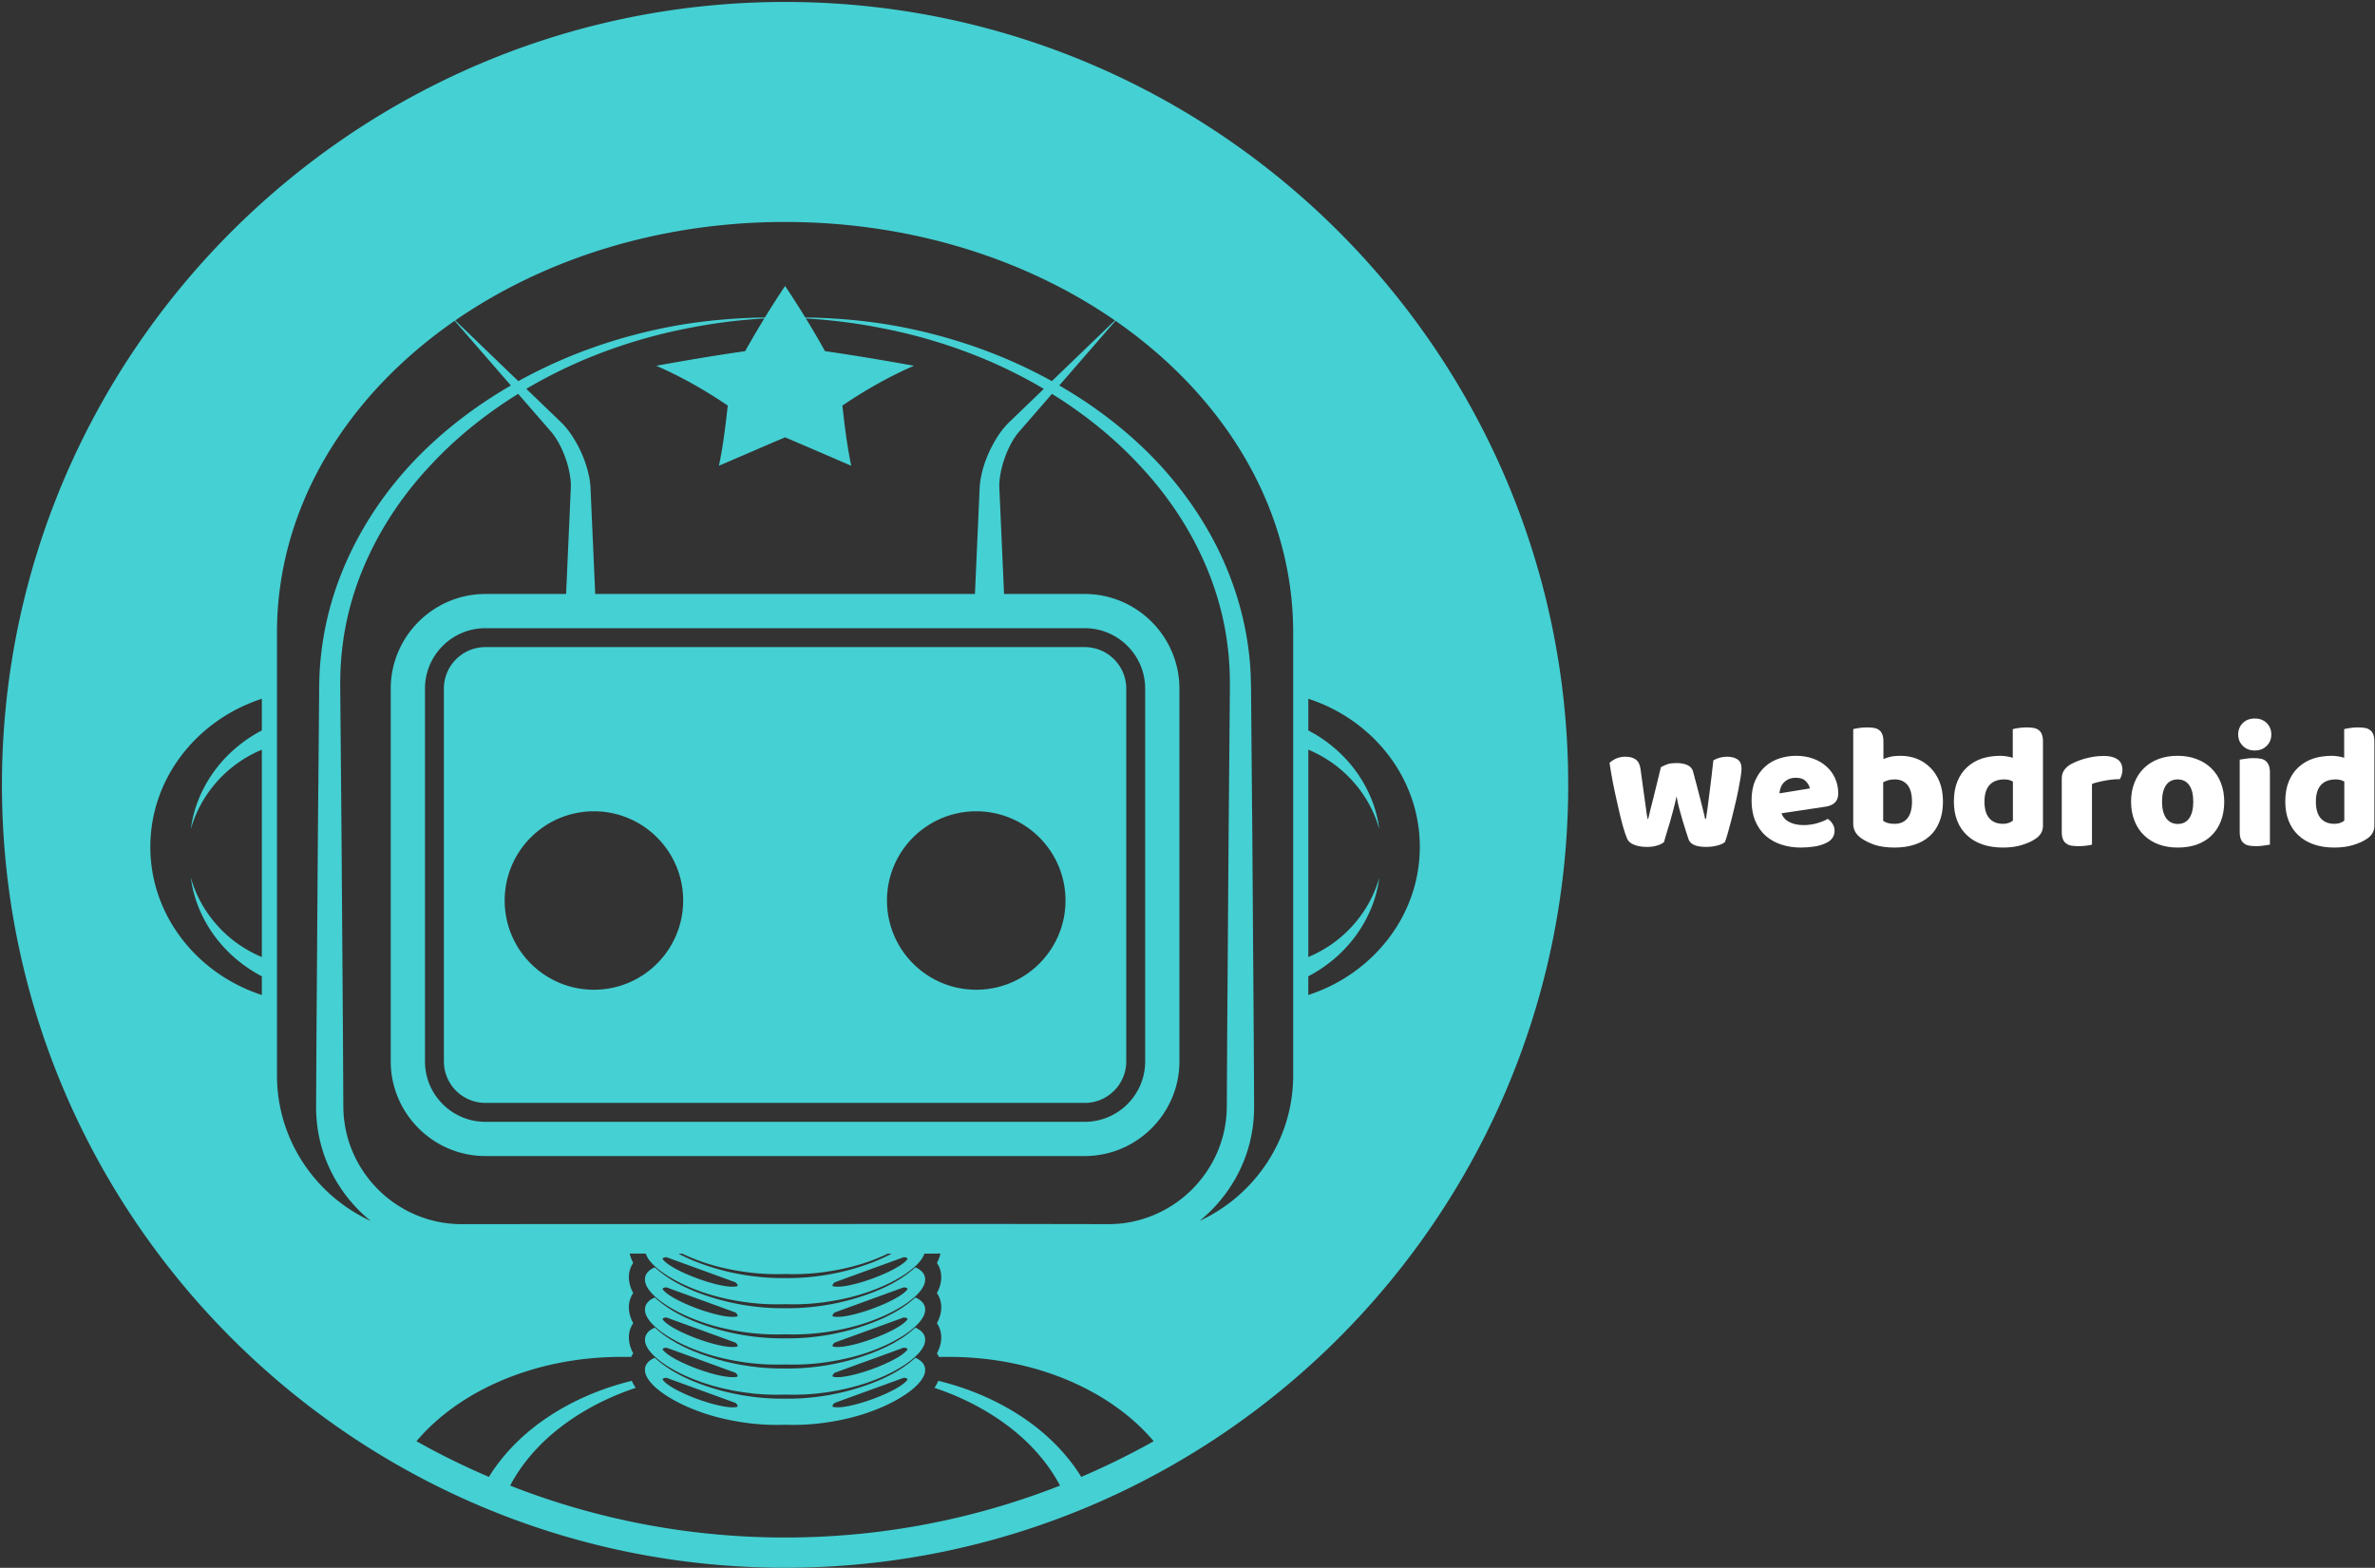 <svg data-v-423bf9ae="" xmlns="http://www.w3.org/2000/svg" viewBox="0 0 1104 729" class="iconLeft"><rect x="0" y="0" width="1104" height="729" fill="#333333" stroke="none"/><!----><!----><!----><g data-v-423bf9ae="" id="d3104f8d-7b14-4e32-8dfb-6098584212b3" fill="#FFFFFF" transform="matrix(5.9,0,0,5.9,746.29,306.065)"><path d="M4.61 14.49L4.61 14.49L4.61 14.49Q4.41 14.66 4.07 14.76L4.07 14.76L4.07 14.76Q3.74 14.87 3.28 14.87L3.28 14.87L3.28 14.87Q2.70 14.87 2.28 14.71L2.28 14.71L2.28 14.71Q1.86 14.55 1.72 14.25L1.72 14.25L1.72 14.25Q1.57 13.92 1.36 13.19L1.36 13.19L1.36 13.19Q1.16 12.46 0.97 11.59L0.97 11.59L0.97 11.59Q0.77 10.72 0.59 9.83L0.59 9.83L0.59 9.83Q0.42 8.93 0.32 8.25L0.32 8.25L0.32 8.25Q0.52 8.05 0.85 7.90L0.85 7.90L0.85 7.90Q1.18 7.76 1.57 7.76L1.57 7.76L1.57 7.76Q2.06 7.76 2.37 7.97L2.37 7.97L2.37 7.97Q2.69 8.19 2.76 8.72L2.76 8.72L2.76 8.72Q2.90 9.79 3.00 10.48L3.00 10.48L3.00 10.48Q3.09 11.17 3.16 11.61L3.16 11.61L3.16 11.61Q3.22 12.05 3.25 12.29L3.25 12.29L3.25 12.29Q3.29 12.52 3.32 12.66L3.32 12.66L3.37 12.66L3.37 12.66Q3.42 12.43 3.52 12.01L3.52 12.01L3.52 12.01Q3.63 11.58 3.77 11.03L3.77 11.03L3.77 11.03Q3.91 10.49 4.06 9.85L4.06 9.85L4.06 9.85Q4.21 9.21 4.37 8.58L4.37 8.58L4.37 8.58Q4.65 8.43 4.92 8.34L4.92 8.34L4.92 8.34Q5.19 8.26 5.60 8.26L5.60 8.26L5.60 8.26Q6.09 8.26 6.44 8.41L6.44 8.41L6.44 8.41Q6.79 8.57 6.89 8.89L6.89 8.89L6.89 8.89Q7.06 9.51 7.21 10.09L7.21 10.09L7.21 10.09Q7.36 10.67 7.49 11.17L7.49 11.17L7.49 11.17Q7.62 11.66 7.71 12.05L7.71 12.05L7.71 12.05Q7.81 12.43 7.85 12.66L7.85 12.66L7.92 12.66L7.92 12.66Q8.08 11.58 8.22 10.42L8.22 10.42L8.22 10.42Q8.37 9.25 8.50 8.05L8.50 8.05L8.50 8.05Q8.75 7.90 9.03 7.83L9.03 7.83L9.03 7.83Q9.31 7.76 9.59 7.76L9.59 7.76L9.59 7.76Q10.08 7.76 10.40 7.97L10.40 7.97L10.40 7.97Q10.72 8.18 10.72 8.69L10.72 8.69L10.72 8.69Q10.72 8.92 10.65 9.37L10.65 9.37L10.65 9.37Q10.58 9.81 10.47 10.37L10.47 10.37L10.47 10.37Q10.36 10.93 10.21 11.55L10.21 11.55L10.21 11.55Q10.07 12.17 9.92 12.74L9.92 12.74L9.92 12.74Q9.77 13.31 9.64 13.78L9.64 13.78L9.64 13.78Q9.51 14.24 9.41 14.49L9.41 14.49L9.41 14.49Q9.21 14.66 8.81 14.76L8.81 14.76L8.81 14.76Q8.40 14.87 7.94 14.87L7.94 14.87L7.94 14.87Q6.76 14.87 6.55 14.28L6.55 14.28L6.55 14.28Q6.47 14.03 6.34 13.64L6.34 13.64L6.34 13.64Q6.22 13.26 6.08 12.80L6.08 12.80L6.08 12.80Q5.94 12.33 5.81 11.84L5.81 11.84L5.81 11.84Q5.68 11.34 5.60 10.88L5.60 10.88L5.60 10.88Q5.50 11.37 5.36 11.89L5.36 11.89L5.36 11.89Q5.22 12.42 5.08 12.92L5.08 12.92L5.08 12.92Q4.93 13.41 4.80 13.83L4.80 13.83L4.80 13.83Q4.68 14.24 4.61 14.49ZM15.40 14.92L15.40 14.92L15.40 14.92Q14.57 14.92 13.87 14.69L13.87 14.69L13.87 14.69Q13.16 14.46 12.63 14.00L12.63 14.00L12.63 14.00Q12.11 13.54 11.81 12.84L11.81 12.84L11.81 12.84Q11.51 12.14 11.51 11.20L11.51 11.20L11.51 11.20Q11.51 10.28 11.81 9.61L11.81 9.61L11.81 9.61Q12.11 8.95 12.60 8.52L12.60 8.52L12.60 8.52Q13.09 8.09 13.72 7.89L13.72 7.89L13.72 7.89Q14.35 7.69 15.01 7.69L15.01 7.69L15.01 7.69Q15.75 7.69 16.36 7.91L16.36 7.91L16.36 7.91Q16.97 8.13 17.41 8.53L17.41 8.53L17.41 8.53Q17.85 8.92 18.09 9.46L18.09 9.46L18.09 9.46Q18.34 10.01 18.34 10.65L18.34 10.65L18.34 10.65Q18.34 11.13 18.07 11.38L18.07 11.38L18.07 11.38Q17.81 11.63 17.33 11.70L17.33 11.70L13.87 12.22L13.87 12.22Q14.03 12.68 14.50 12.92L14.50 12.92L14.50 12.92Q14.98 13.15 15.60 13.15L15.60 13.15L15.60 13.15Q16.17 13.15 16.68 13.00L16.68 13.00L16.68 13.00Q17.19 12.85 17.51 12.66L17.51 12.66L17.51 12.66Q17.74 12.80 17.89 13.05L17.89 13.05L17.89 13.05Q18.05 13.30 18.05 13.58L18.05 13.58L18.05 13.58Q18.05 14.21 17.46 14.52L17.46 14.52L17.46 14.52Q17.01 14.76 16.45 14.84L16.45 14.84L16.45 14.84Q15.89 14.92 15.40 14.92ZM15.01 9.42L15.01 9.42L15.01 9.42Q14.67 9.42 14.43 9.53L14.43 9.53L14.43 9.53Q14.18 9.65 14.03 9.82L14.03 9.82L14.03 9.82Q13.87 10.00 13.80 10.21L13.80 10.21L13.80 10.21Q13.72 10.43 13.71 10.65L13.71 10.65L16.10 10.26L16.10 10.26Q16.06 9.98 15.79 9.70L15.79 9.70L15.79 9.70Q15.53 9.42 15.01 9.42ZM19.52 13.05L19.52 5.59L19.52 5.59Q19.66 5.54 19.96 5.50L19.96 5.50L19.96 5.50Q20.27 5.45 20.59 5.45L20.59 5.45L20.59 5.45Q20.90 5.45 21.15 5.49L21.15 5.49L21.15 5.49Q21.39 5.53 21.56 5.66L21.56 5.66L21.56 5.66Q21.73 5.78 21.81 6.00L21.81 6.00L21.81 6.00Q21.90 6.22 21.90 6.57L21.90 6.57L21.90 7.94L21.90 7.94Q22.25 7.80 22.56 7.74L22.56 7.74L22.56 7.74Q22.88 7.69 23.25 7.69L23.25 7.69L23.25 7.69Q23.93 7.69 24.53 7.92L24.53 7.92L24.53 7.92Q25.13 8.16 25.59 8.62L25.59 8.62L25.59 8.62Q26.05 9.07 26.32 9.74L26.32 9.74L26.32 9.74Q26.59 10.42 26.59 11.30L26.59 11.30L26.59 11.30Q26.59 12.21 26.31 12.89L26.31 12.89L26.31 12.89Q26.04 13.57 25.55 14.01L25.55 14.01L25.55 14.01Q25.06 14.46 24.35 14.69L24.35 14.69L24.35 14.69Q23.65 14.92 22.79 14.92L22.79 14.92L22.79 14.92Q21.87 14.92 21.22 14.71L21.22 14.71L21.22 14.71Q20.58 14.49 20.13 14.17L20.13 14.17L20.13 14.17Q19.52 13.73 19.52 13.05L19.52 13.05ZM22.79 13.05L22.79 13.05L22.79 13.05Q23.44 13.05 23.79 12.61L23.79 12.61L23.79 12.61Q24.15 12.17 24.15 11.30L24.15 11.30L24.15 11.30Q24.15 10.42 23.79 9.98L23.79 9.98L23.79 9.98Q23.42 9.55 22.81 9.55L22.81 9.55L22.81 9.55Q22.53 9.55 22.32 9.60L22.32 9.60L22.32 9.60Q22.12 9.66 21.88 9.77L21.88 9.77L21.88 12.82L21.88 12.82Q22.04 12.92 22.25 12.99L22.25 12.99L22.25 12.99Q22.47 13.05 22.79 13.05ZM27.45 11.30L27.45 11.30L27.45 11.30Q27.45 10.37 27.73 9.70L27.73 9.70L27.73 9.70Q28.01 9.02 28.51 8.57L28.51 8.57L28.51 8.57Q29.01 8.12 29.67 7.90L29.67 7.90L29.67 7.90Q30.34 7.69 31.11 7.69L31.11 7.69L31.11 7.69Q31.39 7.69 31.65 7.74L31.65 7.74L31.65 7.74Q31.92 7.78 32.09 7.85L32.09 7.85L32.09 5.59L32.09 5.59Q32.23 5.54 32.54 5.50L32.54 5.50L32.54 5.50Q32.84 5.45 33.17 5.45L33.17 5.45L33.17 5.45Q33.47 5.45 33.72 5.49L33.72 5.49L33.72 5.49Q33.96 5.53 34.13 5.66L34.13 5.66L34.13 5.66Q34.30 5.78 34.38 6.00L34.38 6.00L34.38 6.00Q34.47 6.22 34.47 6.57L34.47 6.57L34.47 13.20L34.47 13.20Q34.47 13.86 33.85 14.25L33.85 14.25L33.85 14.25Q33.45 14.52 32.80 14.72L32.80 14.72L32.80 14.72Q32.16 14.92 31.32 14.92L31.32 14.92L31.32 14.92Q30.41 14.92 29.69 14.67L29.69 14.67L29.69 14.67Q28.97 14.42 28.47 13.94L28.47 13.94L28.47 13.94Q27.97 13.47 27.71 12.80L27.71 12.80L27.71 12.80Q27.45 12.14 27.45 11.30ZM31.43 9.55L31.43 9.55L31.43 9.55Q30.67 9.55 30.27 9.98L30.27 9.98L30.27 9.98Q29.86 10.42 29.86 11.30L29.86 11.30L29.86 11.30Q29.86 12.17 30.24 12.61L30.24 12.61L30.24 12.61Q30.62 13.05 31.33 13.05L31.33 13.05L31.33 13.05Q31.58 13.05 31.79 12.97L31.79 12.97L31.79 12.97Q31.99 12.89 32.10 12.80L32.10 12.80L32.10 9.72L32.10 9.72Q31.82 9.55 31.43 9.55ZM38.33 9.91L38.33 14.69L38.33 14.69Q38.19 14.73 37.89 14.77L37.89 14.77L37.89 14.77Q37.59 14.81 37.27 14.81L37.27 14.81L37.27 14.81Q36.96 14.81 36.71 14.77L36.71 14.77L36.71 14.77Q36.47 14.73 36.30 14.60L36.30 14.60L36.30 14.60Q36.13 14.48 36.04 14.26L36.04 14.26L36.04 14.26Q35.95 14.04 35.95 13.69L35.95 13.69L35.95 9.49L35.95 9.49Q35.95 9.17 36.07 8.94L36.07 8.94L36.07 8.94Q36.19 8.71 36.41 8.53L36.41 8.53L36.41 8.53Q36.64 8.34 36.97 8.20L36.97 8.20L36.97 8.20Q37.30 8.05 37.67 7.94L37.67 7.94L37.67 7.94Q38.05 7.83 38.46 7.76L38.46 7.76L38.46 7.76Q38.86 7.70 39.27 7.70L39.27 7.70L39.27 7.70Q39.94 7.70 40.33 7.96L40.33 7.96L40.33 7.96Q40.73 8.22 40.73 8.81L40.73 8.81L40.73 8.81Q40.73 9.00 40.67 9.19L40.67 9.19L40.67 9.19Q40.61 9.38 40.53 9.53L40.53 9.53L40.53 9.53Q40.24 9.53 39.93 9.56L39.93 9.56L39.93 9.56Q39.62 9.59 39.33 9.65L39.33 9.65L39.33 9.65Q39.03 9.70 38.77 9.77L38.77 9.77L38.77 9.77Q38.51 9.83 38.33 9.91L38.33 9.91ZM48.75 11.30L48.75 11.30L48.75 11.30Q48.75 12.17 48.48 12.85L48.48 12.85L48.48 12.85Q48.22 13.52 47.73 13.99L47.73 13.99L47.73 13.99Q47.25 14.45 46.58 14.69L46.58 14.69L46.58 14.69Q45.91 14.92 45.08 14.92L45.08 14.92L45.08 14.92Q44.25 14.92 43.58 14.67L43.58 14.67L43.58 14.67Q42.91 14.42 42.43 13.95L42.43 13.95L42.43 13.95Q41.94 13.48 41.68 12.81L41.68 12.81L41.68 12.81Q41.41 12.14 41.41 11.30L41.41 11.30L41.41 11.30Q41.41 10.47 41.68 9.80L41.68 9.80L41.68 9.80Q41.94 9.13 42.43 8.66L42.43 8.66L42.43 8.66Q42.91 8.19 43.58 7.94L43.58 7.94L43.58 7.94Q44.25 7.69 45.08 7.69L45.08 7.69L45.08 7.69Q45.91 7.69 46.58 7.95L46.58 7.95L46.58 7.95Q47.25 8.20 47.73 8.67L47.73 8.67L47.73 8.67Q48.22 9.14 48.48 9.81L48.48 9.81L48.48 9.81Q48.75 10.49 48.75 11.30ZM43.85 11.30L43.85 11.30L43.85 11.30Q43.85 12.15 44.18 12.61L44.18 12.61L44.18 12.61Q44.51 13.06 45.09 13.06L45.09 13.06L45.09 13.06Q45.68 13.06 46.00 12.60L46.00 12.60L46.00 12.60Q46.31 12.14 46.31 11.30L46.31 11.30L46.31 11.30Q46.31 10.46 45.99 10.00L45.99 10.00L45.99 10.00Q45.67 9.55 45.08 9.55L45.08 9.55L45.08 9.55Q44.49 9.55 44.17 10.00L44.17 10.00L44.17 10.00Q43.85 10.46 43.85 11.30ZM49.85 6.01L49.85 6.01L49.85 6.01Q49.85 5.47 50.21 5.11L50.21 5.11L50.21 5.11Q50.57 4.75 51.16 4.75L51.16 4.75L51.16 4.75Q51.74 4.75 52.10 5.11L52.10 5.11L52.10 5.11Q52.46 5.47 52.46 6.01L52.46 6.01L52.46 6.01Q52.46 6.54 52.10 6.90L52.10 6.90L52.10 6.90Q51.74 7.27 51.16 7.27L51.16 7.27L51.16 7.27Q50.57 7.27 50.21 6.90L50.21 6.90L50.21 6.90Q49.85 6.54 49.85 6.01ZM52.35 8.99L52.35 14.69L52.35 14.69Q52.19 14.71 51.89 14.76L51.89 14.76L51.89 14.76Q51.59 14.81 51.28 14.81L51.28 14.81L51.28 14.81Q50.97 14.81 50.73 14.77L50.73 14.77L50.73 14.77Q50.48 14.73 50.32 14.60L50.32 14.60L50.32 14.60Q50.15 14.48 50.06 14.26L50.06 14.26L50.06 14.26Q49.97 14.04 49.97 13.69L49.97 13.69L49.97 7.99L49.97 7.99Q50.12 7.97 50.42 7.92L50.42 7.92L50.42 7.92Q50.72 7.87 51.03 7.87L51.03 7.87L51.03 7.87Q51.34 7.87 51.58 7.91L51.58 7.91L51.58 7.91Q51.83 7.95 52.00 8.08L52.00 8.08L52.00 8.08Q52.16 8.20 52.25 8.42L52.25 8.42L52.25 8.42Q52.35 8.64 52.35 8.99L52.35 8.99ZM53.56 11.30L53.56 11.30L53.56 11.30Q53.56 10.37 53.84 9.70L53.84 9.70L53.84 9.70Q54.12 9.02 54.62 8.57L54.62 8.57L54.62 8.57Q55.12 8.12 55.78 7.90L55.78 7.90L55.78 7.90Q56.45 7.69 57.22 7.69L57.22 7.69L57.22 7.69Q57.50 7.69 57.76 7.74L57.76 7.74L57.76 7.74Q58.03 7.78 58.20 7.85L58.20 7.85L58.20 5.59L58.20 5.59Q58.34 5.54 58.65 5.50L58.65 5.50L58.65 5.50Q58.95 5.45 59.28 5.45L59.28 5.45L59.28 5.45Q59.58 5.45 59.83 5.49L59.83 5.49L59.83 5.49Q60.07 5.53 60.24 5.66L60.24 5.66L60.24 5.66Q60.41 5.78 60.49 6.00L60.49 6.00L60.49 6.00Q60.58 6.22 60.58 6.57L60.58 6.57L60.58 13.20L60.58 13.20Q60.58 13.86 59.96 14.25L59.96 14.25L59.96 14.25Q59.56 14.52 58.91 14.72L58.91 14.72L58.91 14.72Q58.27 14.92 57.43 14.92L57.43 14.92L57.43 14.92Q56.52 14.92 55.80 14.67L55.80 14.67L55.80 14.67Q55.08 14.42 54.58 13.94L54.58 13.94L54.58 13.94Q54.08 13.47 53.82 12.80L53.82 12.80L53.82 12.80Q53.56 12.14 53.56 11.30ZM57.54 9.55L57.54 9.55L57.54 9.55Q56.78 9.55 56.38 9.98L56.38 9.98L56.38 9.98Q55.97 10.42 55.97 11.30L55.97 11.30L55.97 11.30Q55.97 12.17 56.35 12.61L56.35 12.61L56.35 12.61Q56.73 13.05 57.44 13.05L57.44 13.05L57.44 13.05Q57.69 13.05 57.90 12.97L57.90 12.97L57.90 12.97Q58.10 12.89 58.21 12.80L58.21 12.80L58.21 9.72L58.21 9.72Q57.93 9.55 57.54 9.55Z"></path></g><!----><g data-v-423bf9ae="" id="7e661815-c320-4663-9687-f3f673706200" transform="matrix(2.844,0,0,2.844,-33.222,-33.222)" stroke="none" fill="#45D0D3"><path d="M140 12C69.42 12 12 69.422 12 140.002 12 210.58 69.42 268 140 268c70.579 0 128-57.42 128-127.998C268 69.422 210.579 12 140 12zm0 35.972c20.581 0 39.399 6.068 53.91 16.095l-9.112 8.773-1.193 1.151a80.953 80.953 0 0 0-11.377-5.188 86.636 86.636 0 0 0-15.897-4.139 91.863 91.863 0 0 0-13.029-1.074 147.73 147.73 0 0 0-3.301-5.155 147.745 147.745 0 0 0-3.301 5.156 92.067 92.067 0 0 0-13.032 1.076 86.41 86.41 0 0 0-15.896 4.14A80.904 80.904 0 0 0 96.4 73.995l-1.2-1.154-9.109-8.775C100.6 54.039 119.417 47.972 140 47.972zm31.991 41.844a12.695 12.695 0 0 0-.203 1.95l-.077 1.738-.155 3.479-.523 11.81h-62.065l-.524-11.81-.153-3.479-.077-1.738a12.962 12.962 0 0 0-.203-1.95c-.494-2.545-1.479-4.819-2.845-6.92a14.527 14.527 0 0 0-1.15-1.512c-.466-.537-.87-.884-1.291-1.299l-2.507-2.414-2.51-2.418a79.588 79.588 0 0 1 10.54-5.216 86.16 86.16 0 0 1 15.555-4.63 91.585 91.585 0 0 1 12.8-1.661 166.957 166.957 0 0 0-3.133 5.35c-4.836.684-9.631 1.506-14.534 2.384 4.44 1.928 8.287 4.207 11.696 6.509-.365 3.324-.758 6.563-1.443 9.841 3.603-1.548 7.148-3.091 10.813-4.646 3.665 1.555 7.209 3.098 10.814 4.646-.688-3.278-1.083-6.517-1.446-9.841 3.411-2.302 7.26-4.581 11.698-6.509-4.901-.878-9.694-1.7-14.534-2.384a165.1 165.1 0 0 0-3.133-5.35c4.305.26 8.585.805 12.797 1.663a85.962 85.962 0 0 1 15.554 4.632 79.514 79.514 0 0 1 10.539 5.216l-2.505 2.413-2.508 2.415c-.42.414-.824.761-1.291 1.299-.426.483-.801.991-1.15 1.512-1.365 2.101-2.352 4.375-2.846 6.92zm16.988 24.572c5.446 0 9.876 4.432 9.876 9.879v60.948c0 5.447-4.43 9.878-9.876 9.878h-97.96c-5.446 0-9.877-4.431-9.877-9.878v-60.948c0-5.447 4.431-9.879 9.877-9.879h97.96zm-134.5 16.713a22.807 22.807 0 0 0-4.595 3.165c-3.853 3.401-6.404 8.104-7.01 12.975 1.321-4.731 4.433-8.731 8.331-11.26a20.234 20.234 0 0 1 3.273-1.731v33.9a20.33 20.33 0 0 1-3.273-1.729c-3.9-2.53-7.012-6.53-8.332-11.262.605 4.871 3.156 9.574 7.01 12.976a23.166 23.166 0 0 0 4.596 3.166v3.056c-10.59-3.449-18.226-12.998-18.226-24.217 0-11.218 7.636-20.766 18.226-24.216v5.177zm2.474 56.409v-72.384c0-20.409 11.274-38.679 29.044-50.994l8.307 9.561.882 1.015c-5.525 3.196-10.677 7.065-15.185 11.661-7.755 7.919-13.484 18.113-15.401 29.252a50.64 50.64 0 0 0-.749 8.401l-.071 8.175-.143 16.351-.231 32.7-.043 8.175-.012 2.043c0 .681-.017 1.346.012 2.126.057 1.523.253 3.007.592 4.479 1.184 5.188 4.191 9.899 8.328 13.233-9.018-4.151-15.33-13.261-15.33-23.794zm131.442 65.637c-.026-.051-.046-.106-.077-.156l-.042-.065c-1.981-3.145-4.632-5.925-7.538-8.15-2.924-2.238-6.143-4.005-9.493-5.356a46.478 46.478 0 0 0-6.194-1.986 7.123 7.123 0 0 1-.642 1.15 44.957 44.957 0 0 1 6.069 2.524c3.086 1.57 5.967 3.507 8.476 5.802 2.432 2.242 4.46 4.775 5.985 7.657-13.922 5.469-29.075 8.487-44.938 8.487-15.862 0-31.016-3.019-44.938-8.486 1.491-2.833 3.553-5.423 5.985-7.658 2.508-2.295 5.389-4.23 8.475-5.802a45.05 45.05 0 0 1 6.064-2.523 7.287 7.287 0 0 1-.642-1.15 46.698 46.698 0 0 0-6.189 1.985c-3.35 1.352-6.568 3.118-9.494 5.356-2.913 2.242-5.533 4.971-7.557 8.186a1.983 1.983 0 0 0-.08.142c-.008.016-.012.03-.017.046a122.624 122.624 0 0 1-11.857-5.839c6.987-8.277 19.387-13.787 33.528-13.787h1.576c.094-.199.2-.392.327-.575-.469-.871-.707-1.742-.71-2.605 0-.862.245-1.651.71-2.324-.471-.871-.707-1.742-.71-2.606 0-.861.246-1.649.71-2.322-.469-.871-.707-1.743-.71-2.605 0-.863.246-1.652.71-2.324a6.043 6.043 0 0 1-.575-1.529l2.622.005c.126.378.322.713.521.999.741.989 1.673 1.708 2.629 2.359 1.931 1.28 4.038 2.215 6.192 2.964 2.162.738 4.395 1.241 6.641 1.572 2.249.329 4.524.457 6.787.374a37.44 37.44 0 0 0 6.786-.375c2.249-.332 4.479-.835 6.642-1.573 2.156-.749 4.262-1.684 6.192-2.966.956-.65 1.89-1.369 2.628-2.358.2-.284.396-.62.521-.994l2.624-.005a5.935 5.935 0 0 1-.576 1.529c.466.67.71 1.459.71 2.322 0 .861-.238 1.734-.71 2.607a4.01 4.01 0 0 1 .71 2.32c0 .863-.238 1.735-.71 2.608.466.673.71 1.461.71 2.322s-.237 1.733-.709 2.606c.128.184.233.376.327.574h1.576c14.144 0 26.544 5.51 33.528 13.787a122.648 122.648 0 0 1-11.853 5.836zm-37.279-34.012c-3.614 1.024-7.363 1.552-11.119 1.498-3.753.051-7.504-.475-11.116-1.5-2.161-.632-4.317-1.427-6.3-2.489l.613.002c1.1.527 2.229.984 3.377 1.382 2.162.739 4.394 1.241 6.641 1.572 2.249.33 4.524.457 6.787.374 2.262.083 4.537-.044 6.786-.375s4.479-.835 6.642-1.573a32.313 32.313 0 0 0 3.369-1.379l.62-.001c-1.982 1.061-4.14 1.857-6.3 2.489zm8.252-1.904c.337-.01.768.124.602.35-1.443 1.942-9.746 4.964-12.1 4.403-.271-.064-.03-.444.236-.653l11.262-4.1zm-27.474 4.1c.263.209.504.589.234.653-2.354.561-10.656-2.461-12.098-4.403-.168-.226.262-.359.599-.35l11.265 4.1zm71.506-12.659a19.476 19.476 0 0 1-6.687 2.76 19.164 19.164 0 0 1-3.605.386l-4.057-.004-16.351-.028-81.75.031-4.055.004a19.264 19.264 0 0 1-3.61-.386 19.402 19.402 0 0 1-6.689-2.755c-4.082-2.651-7.124-6.899-8.256-11.646a19.178 19.178 0 0 1-.519-3.606c-.03-.581-.024-1.279-.029-1.963l-.011-2.043-.043-8.175-.232-32.7-.143-16.351-.071-8.175c-.025-2.647.141-5.27.528-7.88 1.528-10.46 6.688-20.271 13.954-28.093 4.252-4.646 9.21-8.634 14.6-11.973l2.495 2.873 2.284 2.628c.37.434.802.895 1.056 1.267.308.417.584.87.84 1.338 1.007 1.878 1.697 4.025 1.896 6.066.049.533.049.95.018 1.519l-.076 1.738-.154 3.479-.525 11.81H91.019c-8.51 0-15.473 6.962-15.473 15.474v60.948c0 8.51 6.963 15.473 15.473 15.473h97.961c8.513 0 15.474-6.963 15.474-15.473v-60.948c0-8.512-6.961-15.474-15.474-15.474h-13.19l-.523-11.81-.154-3.479-.078-1.738a9.576 9.576 0 0 1 .02-1.519c.198-2.041.891-4.188 1.896-6.066.256-.469.533-.922.838-1.339.256-.372.687-.833 1.056-1.267l2.285-2.627 2.492-2.868c5.388 3.337 10.346 7.325 14.597 11.972 7.268 7.817 12.426 17.63 13.953 28.088.188 1.304.342 2.611.417 3.926.055.661.071 1.303.097 1.949l.018 2.003-.072 8.175-.143 16.351-.23 32.7-.044 8.176-.01 2.043c-.007.692 0 1.367-.03 1.951a19.151 19.151 0 0 1-.518 3.616c-1.135 4.744-4.175 8.992-8.257 11.642zm19.647-21.162c0 10.52-6.298 19.619-15.296 23.777 4.123-3.335 7.121-8.04 8.302-13.218.339-1.468.537-2.968.591-4.47.029-.778.012-1.468.012-2.137l-.01-2.043-.043-8.176-.231-32.7-.145-16.351-.07-8.175-.055-2.083c-.04-.716-.072-1.436-.142-2.132a51.194 51.194 0 0 0-.552-4.188c-.965-5.551-2.872-10.909-5.511-15.84-2.654-4.925-6.016-9.438-9.896-13.413-4.507-4.595-9.658-8.463-15.183-11.658l.878-1.012 8.307-9.56c17.769 12.315 29.044 30.585 29.044 50.993v72.386zm2.474-13.154V171.3a23.14 23.14 0 0 0 4.591-3.165c3.854-3.401 6.406-8.104 7.01-12.976-1.319 4.731-4.431 8.731-8.329 11.261a20.438 20.438 0 0 1-3.271 1.729v-33.9a20.396 20.396 0 0 1 3.27 1.73c3.9 2.529 7.01 6.528 8.331 11.261-.604-4.87-3.156-9.574-7.01-12.975a22.752 22.752 0 0 0-4.591-3.165v-5.176c10.587 3.451 18.223 12.998 18.223 24.215-.002 11.218-7.638 20.766-18.224 24.217z"></path><path d="M161.602 233.817l-.3-.154-.27.235c-2.764 2.426-6.34 3.907-9.918 4.953-3.612 1.025-7.361 1.553-11.117 1.5-3.753.05-7.504-.476-11.116-1.501-3.576-1.047-7.152-2.526-9.916-4.954l-.267-.235-.306.154c-.547.275-1.214.827-1.284 1.649-.068.776.299 1.395.643 1.887.74.989 1.672 1.707 2.628 2.358 1.931 1.281 4.038 2.216 6.192 2.964 2.162.739 4.395 1.241 6.641 1.572 2.249.33 4.524.457 6.787.374a37.26 37.26 0 0 0 6.786-.375c2.247-.33 4.479-.835 6.64-1.573 2.156-.748 4.264-1.683 6.194-2.964.956-.651 1.89-1.37 2.628-2.359.346-.49.707-1.115.643-1.873-.078-.847-.74-1.375-1.288-1.658zm-29.474 7.885c-2.354.561-10.658-2.463-12.098-4.404-.168-.223.262-.358.599-.35l11.265 4.1c.26.209.502.589.234.654zm27.842-4.404c-1.443 1.941-9.746 4.965-12.098 4.404-.271-.065-.029-.445.234-.654l11.266-4.1c.334-.009.764.127.598.35z"></path><path d="M161.601 228.887l-.301-.153-.268.236c-2.764 2.427-6.34 3.907-9.916 4.953-3.614 1.024-7.363 1.551-11.119 1.499-3.753.049-7.504-.476-11.116-1.5-3.576-1.047-7.153-2.526-9.916-4.954l-.267-.235-.305.152c-.548.276-1.215.828-1.285 1.65-.068.777.299 1.395.642 1.887.741.989 1.673 1.707 2.629 2.359 1.931 1.281 4.037 2.215 6.192 2.964 2.162.738 4.394 1.242 6.641 1.573 2.249.33 4.524.456 6.787.373 2.262.083 4.537-.044 6.786-.375s4.479-.835 6.642-1.573c2.156-.749 4.262-1.684 6.192-2.965.956-.652 1.89-1.371 2.628-2.36.346-.489.707-1.117.643-1.872-.076-.851-.742-1.377-1.289-1.659zm-29.473 7.887c-2.354.563-10.652-2.464-12.098-4.404-.168-.224.262-.358.599-.35l11.263 4.101c.264.21.504.589.236.653zm27.842-4.404c-1.447 1.94-9.749 4.967-12.1 4.404-.27-.064-.03-.443.236-.653l11.262-4.101c.338-.008.768.126.602.35z"></path><path d="M161.602 223.958l-.3-.155-.27.237c-2.764 2.427-6.34 3.907-9.916 4.953-3.614 1.023-7.363 1.551-11.119 1.498-3.753.049-7.504-.475-11.116-1.499-3.576-1.047-7.153-2.526-9.916-4.954l-.267-.235-.306.154c-.547.275-1.214.826-1.284 1.649-.068.776.299 1.395.642 1.887.741.988 1.673 1.707 2.629 2.358 1.931 1.281 4.038 2.216 6.192 2.964 2.162.738 4.394 1.241 6.641 1.572 2.249.329 4.524.457 6.787.375a37.53 37.53 0 0 0 6.786-.375c2.247-.332 4.479-.837 6.642-1.574 2.156-.748 4.262-1.683 6.192-2.965.956-.65 1.89-1.37 2.628-2.358.346-.491.707-1.116.643-1.874-.078-.847-.74-1.375-1.288-1.658zm-29.474 7.884c-2.355.563-10.656-2.46-12.098-4.402-.168-.225.262-.358.599-.351l11.263 4.101c.262.209.504.588.236.652zm27.842-4.403c-1.443 1.942-9.745 4.965-12.1 4.402-.27-.063-.027-.442.236-.652l11.266-4.101c.334-.007.764.127.598.351z"></path><path d="M161.601 219.03l-.301-.153-.268.235c-2.765 2.425-6.34 3.906-9.918 4.952-3.612 1.024-7.361 1.551-11.117 1.498-3.753.05-7.504-.474-11.116-1.5-3.576-1.046-7.152-2.526-9.916-4.952l-.266-.234-.304.152c-.551.273-1.218.827-1.287 1.649-.068.776.299 1.395.643 1.887.74.989 1.672 1.707 2.628 2.358 1.932 1.28 4.038 2.215 6.192 2.963 2.162.738 4.395 1.241 6.641 1.572 2.249.329 4.524.457 6.787.374a37.44 37.44 0 0 0 6.786-.375c2.247-.331 4.479-.835 6.64-1.572 2.156-.749 4.264-1.684 6.194-2.965.956-.65 1.888-1.369 2.628-2.358.344-.49.707-1.115.643-1.874-.077-.845-.74-1.376-1.289-1.657zm-29.473 7.884c-2.354.562-10.656-2.462-12.098-4.402-.168-.223.26-.358.599-.349l11.263 4.099c.264.21.504.59.236.652zm27.842-4.402c-1.443 1.94-9.746 4.964-12.098 4.402-.271-.063-.032-.442.234-.652l11.262-4.099c.338-.01.768.126.602.349zM84.232 124.267v60.948a6.793 6.793 0 0 0 6.786 6.786h97.961c3.741 0 6.784-3.044 6.784-6.786v-60.948c0-3.742-3.043-6.787-6.784-6.787h-97.96c-3.743-.001-6.787 3.044-6.787 6.787zm87.011 20.056c8.058 0 14.59 6.53 14.59 14.586s-6.532 14.587-14.59 14.587c-8.059 0-14.588-6.531-14.588-14.587s6.53-14.586 14.588-14.586zm-62.487 0c8.054 0 14.586 6.53 14.586 14.586s-6.532 14.587-14.586 14.587c-8.057 0-14.588-6.531-14.588-14.587s6.531-14.586 14.588-14.586z"></path></g><!----></svg>